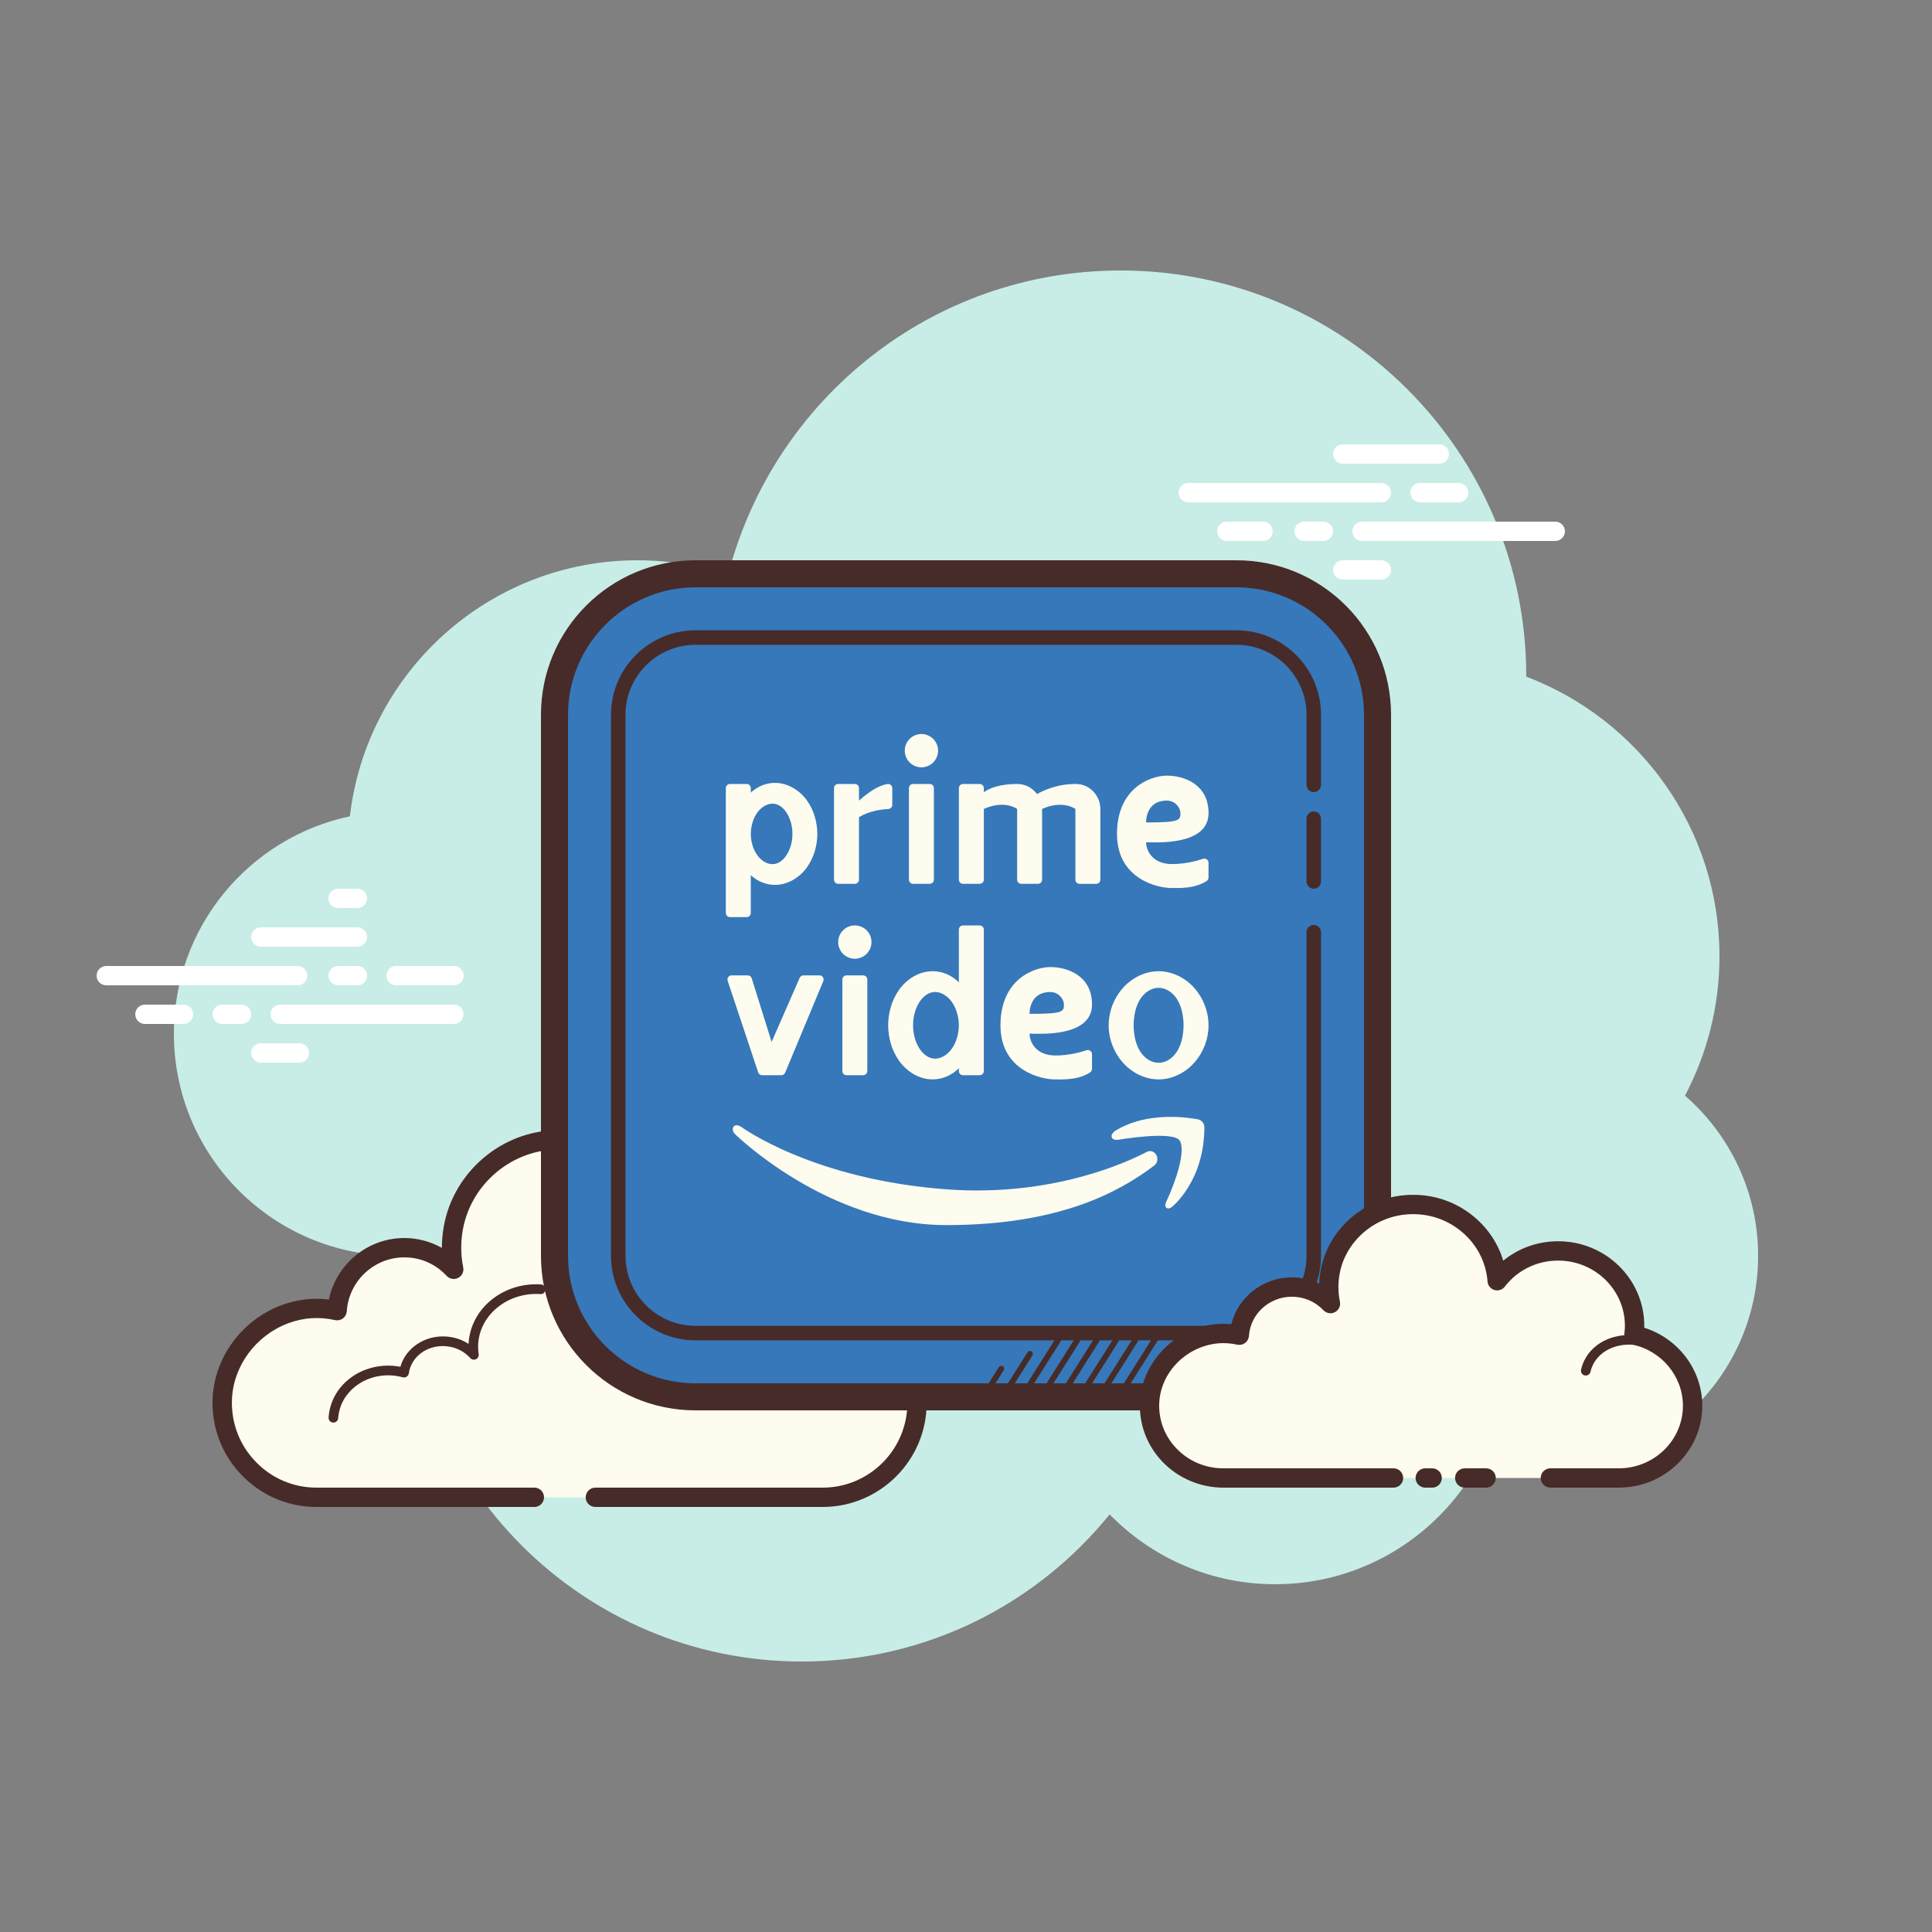 <svg xmlns="http://www.w3.org/2000/svg" viewBox="0 0 100 100" width="200px" height="200px"><rect x="0" y="0" width="100" height="100" fill="#808080" stroke="none"/><path fill="#c7ede6" d="M87.215,56.71C88.35,54.555,89,52.105,89,49.5c0-6.621-4.159-12.257-10.001-14.478 C78.999,35.015,79,35.008,79,35c0-11.598-9.402-21-21-21c-9.784,0-17.981,6.701-20.313,15.757C36.211,29.272,34.638,29,33,29 c-7.692,0-14.023,5.793-14.89,13.252C12.906,43.353,9,47.969,9,53.5C9,59.851,14.149,65,20.5,65c0.177,0,0.352-0.012,0.526-0.022 C21.022,65.153,21,65.324,21,65.5C21,76.822,30.178,86,41.5,86c6.437,0,12.175-2.972,15.934-7.614C59.612,80.611,62.64,82,66,82 c4.65,0,8.674-2.65,10.666-6.518C77.718,75.817,78.837,76,80,76c6.075,0,11-4.925,11-11C91,61.689,89.53,58.727,87.215,56.71z"/><path fill="#fff" d="M15.405,51H5.5C5.224,51,5,50.776,5,50.5S5.224,50,5.5,50h9.905c0.276,0,0.5,0.224,0.5,0.5 S15.682,51,15.405,51z"/><path fill="#fff" d="M18.5,51h-1c-0.276,0-0.5-0.224-0.5-0.5s0.224-0.5,0.5-0.5h1c0.276,0,0.5,0.224,0.5,0.5 S18.777,51,18.5,51z"/><path fill="#fff" d="M23.491,53H14.5c-0.276,0-0.5-0.224-0.5-0.5s0.224-0.5,0.5-0.5h8.991c0.276,0,0.5,0.224,0.5,0.5 S23.767,53,23.491,53z"/><path fill="#fff" d="M12.5,53h-1c-0.276,0-0.5-0.224-0.5-0.5s0.224-0.5,0.5-0.5h1c0.276,0,0.5,0.224,0.5,0.5 S12.777,53,12.5,53z"/><path fill="#fff" d="M9.5,53h-2C7.224,53,7,52.776,7,52.5S7.224,52,7.5,52h2c0.276,0,0.5,0.224,0.5,0.5S9.777,53,9.5,53 z"/><path fill="#fff" d="M15.5,55h-2c-0.276,0-0.5-0.224-0.5-0.5s0.224-0.5,0.5-0.5h2c0.276,0,0.5,0.224,0.5,0.5 S15.776,55,15.5,55z"/><path fill="#fff" d="M18.5,46c-0.177,0-0.823,0-1,0c-0.276,0-0.5,0.224-0.5,0.5c0,0.276,0.224,0.5,0.5,0.5 c0.177,0,0.823,0,1,0c0.276,0,0.5-0.224,0.5-0.5C19,46.224,18.776,46,18.5,46z"/><path fill="#fff" d="M18.5,48c-0.177,0-4.823,0-5,0c-0.276,0-0.5,0.224-0.5,0.5c0,0.276,0.224,0.5,0.5,0.5 c0.177,0,4.823,0,5,0c0.276,0,0.5-0.224,0.5-0.5C19,48.224,18.776,48,18.5,48z"/><path fill="#fff" d="M23.5,50c-0.177,0-2.823,0-3,0c-0.276,0-0.5,0.224-0.5,0.5c0,0.276,0.224,0.5,0.5,0.5 c0.177,0,2.823,0,3,0c0.276,0,0.5-0.224,0.5-0.5C24,50.224,23.776,50,23.5,50z"/><g><path fill="#fff" d="M71.5,26h-10c-0.276,0-0.5-0.224-0.5-0.5s0.224-0.5,0.5-0.5h10c0.276,0,0.5,0.224,0.5,0.5 S71.776,26,71.5,26z"/><path fill="#fff" d="M75.5,26h-2c-0.276,0-0.5-0.224-0.5-0.5s0.224-0.5,0.5-0.5h2c0.276,0,0.5,0.224,0.5,0.5 S75.776,26,75.5,26z"/><path fill="#fff" d="M80.5,28h-10c-0.276,0-0.5-0.224-0.5-0.5s0.224-0.5,0.5-0.5h10c0.276,0,0.5,0.224,0.5,0.5 S80.777,28,80.5,28z"/><path fill="#fff" d="M68.5,28h-1c-0.276,0-0.5-0.224-0.5-0.5s0.224-0.5,0.5-0.5h1c0.276,0,0.5,0.224,0.5,0.5 S68.776,28,68.5,28z"/><path fill="#fff" d="M65.375,28H63.5c-0.276,0-0.5-0.224-0.5-0.5s0.224-0.5,0.5-0.5h1.875c0.276,0,0.5,0.224,0.5,0.5 S65.651,28,65.375,28z"/><path fill="#fff" d="M74.5,24h-5c-0.276,0-0.5-0.224-0.5-0.5s0.224-0.5,0.5-0.5h5c0.276,0,0.5,0.224,0.5,0.5 S74.777,24,74.5,24z"/><path fill="#fff" d="M71.5,30h-2c-0.276,0-0.5-0.224-0.5-0.5s0.224-0.5,0.5-0.5h2c0.276,0,0.5,0.224,0.5,0.5 S71.776,30,71.5,30z"/></g><g><path fill="#fdfcef" d="M30.815,77.5c0,0,11.691,0,11.762,0c2.7,0,4.888-2.189,4.888-4.889 c0-2.355-1.666-4.321-3.884-4.784c0.026-0.206,0.043-0.415,0.043-0.628c0-2.796-2.267-5.063-5.063-5.063 c-1.651,0-3.113,0.794-4.037,2.017c-0.236-3.113-3.017-5.514-6.27-5.116c-2.379,0.291-4.346,2.13-4.784,4.486 c-0.14,0.756-0.126,1.489,0.014,2.177c-0.638-0.687-1.546-1.119-2.557-1.119c-1.85,0-3.361,1.441-3.48,3.261 c-0.84-0.186-1.754-0.174-2.717,0.188c-1.84,0.691-3.15,2.423-3.227,4.387c-0.109,2.789,2.12,5.085,4.885,5.085 c0.21,0,0.948,0,1.118,0h10.151"/><path fill="#472b29" d="M42.576,78H30.815c-0.276,0-0.5-0.224-0.5-0.5s0.224-0.5,0.5-0.5h11.762 c2.42,0,4.389-1.969,4.389-4.389c0-2.067-1.466-3.873-3.486-4.295c-0.254-0.053-0.426-0.292-0.394-0.55 c0.022-0.186,0.039-0.375,0.039-0.567c0-2.516-2.047-4.563-4.563-4.563c-1.438,0-2.765,0.663-3.638,1.818 c-0.125,0.166-0.342,0.237-0.539,0.179c-0.2-0.059-0.342-0.235-0.358-0.442c-0.104-1.377-0.778-2.671-1.85-3.549 c-1.084-0.887-2.452-1.279-3.861-1.109c-2.165,0.265-3.955,1.943-4.353,4.081c-0.124,0.667-0.12,1.335,0.013,1.986 c0.044,0.22-0.063,0.442-0.262,0.544c-0.197,0.102-0.442,0.061-0.595-0.104c-0.574-0.619-1.353-0.959-2.19-0.959 c-1.568,0-2.878,1.227-2.98,2.793c-0.01,0.146-0.082,0.28-0.199,0.367c-0.116,0.087-0.268,0.119-0.407,0.088 c-0.844-0.186-1.64-0.131-2.434,0.167c-1.669,0.626-2.836,2.209-2.903,3.938c-0.047,1.207,0.387,2.35,1.222,3.218 C14.061,76.522,15.185,77,16.389,77h11.27c0.276,0,0.5,0.224,0.5,0.5s-0.224,0.5-0.5,0.5h-11.27c-1.479,0-2.858-0.587-3.884-1.653 s-1.559-2.469-1.501-3.951c0.084-2.126,1.511-4.069,3.552-4.836c0.8-0.3,1.628-0.4,2.468-0.298 c0.377-1.823,1.996-3.182,3.904-3.182c0.685,0,1.354,0.179,1.944,0.51c-0.001-0.386,0.035-0.773,0.107-1.159 c0.476-2.562,2.619-4.573,5.214-4.891c1.688-0.206,3.321,0.267,4.616,1.328c1.004,0.823,1.716,1.951,2.038,3.193 c1.012-0.916,2.318-1.425,3.713-1.425c3.067,0,5.563,2.496,5.563,5.563c0,0.083-0.002,0.166-0.007,0.249 c2.254,0.672,3.848,2.777,3.848,5.164C47.965,75.583,45.548,78,42.576,78z"/><path fill="#fdfcef" d="M27.982,66.731c-1.808-0.119-3.365,1.13-3.476,2.789c-0.014,0.206-0.005,0.409,0.025,0.606 c-0.349-0.394-0.865-0.661-1.458-0.7c-1.085-0.071-2.022,0.645-2.158,1.62c-0.197-0.054-0.403-0.09-0.616-0.104 c-1.582-0.104-2.944,0.989-3.042,2.441"/><path fill="#472b29" d="M17.257,73.632c-0.006,0-0.011,0-0.017,0c-0.138-0.009-0.242-0.128-0.232-0.266 c0.106-1.586,1.563-2.783,3.308-2.674c0.135,0.009,0.271,0.027,0.408,0.053c0.272-0.967,1.255-1.639,2.365-1.568 c0.426,0.028,0.824,0.161,1.163,0.382c0.001-0.019,0.002-0.037,0.004-0.055c0.12-1.794,1.8-3.146,3.742-3.022 c0.138,0.009,0.242,0.128,0.232,0.266c-0.008,0.137-0.106,0.245-0.266,0.233c-1.658-0.104-3.108,1.038-3.211,2.557 c-0.012,0.186-0.004,0.372,0.023,0.551c0.017,0.11-0.041,0.217-0.141,0.265c-0.102,0.046-0.221,0.022-0.294-0.061 c-0.317-0.358-0.786-0.583-1.287-0.616c-0.959-0.064-1.774,0.555-1.893,1.405c-0.011,0.071-0.051,0.134-0.11,0.174 s-0.135,0.052-0.203,0.033c-0.189-0.051-0.38-0.084-0.567-0.096c-1.452-0.099-2.687,0.896-2.776,2.208 C17.497,73.531,17.388,73.632,17.257,73.632z"/><g><path fill="#fdfcef" d="M44.556,68.4c-1.699-0.801-3.664-0.234-4.389,1.267c-0.09,0.186-0.157,0.379-0.201,0.574"/><path fill="#472b29" d="M39.966,70.49c-0.019,0-0.037-0.002-0.057-0.006c-0.134-0.031-0.218-0.166-0.187-0.3 c0.05-0.216,0.123-0.427,0.219-0.625c0.783-1.622,2.9-2.243,4.721-1.384c0.125,0.059,0.179,0.208,0.12,0.333 c-0.06,0.125-0.21,0.177-0.333,0.12c-1.575-0.743-3.394-0.226-4.057,1.149c-0.08,0.165-0.142,0.34-0.184,0.521 C40.183,70.412,40.08,70.49,39.966,70.49z"/></g></g><path fill="#3678ba" d="M28.989,65.011V36.989c0-3.866,3.134-7,7-7h28.023c3.866,0,7,3.134,7,7v28.023c0,3.866-3.134,7-7,7	H35.989C32.123,72.011,28.989,68.877,28.989,65.011z"/><path fill="#472b29" d="M64,30.4c3.639,0,6.6,2.961,6.6,6.6v28c0,3.639-2.961,6.6-6.6,6.6H36c-3.639,0-6.6-2.961-6.6-6.6V37	c0-3.639,2.961-6.6,6.6-6.6H64 M64,29H36c-4.418,0-8,3.582-8,8v28c0,4.418,3.582,8,8,8h28c4.418,0,8-3.582,8-8V37	C72,32.582,68.418,29,64,29L64,29z"/><path fill="#472b29" d="M64,69.375H36c-2.413,0-4.375-1.962-4.375-4.375V37c0-2.413,1.962-4.375,4.375-4.375h28	c2.413,0,4.375,1.962,4.375,4.375v3.625C68.375,40.832,68.207,41,68,41s-0.375-0.168-0.375-0.375V37	c0-1.999-1.626-3.625-3.625-3.625H36c-1.999,0-3.625,1.626-3.625,3.625v28c0,1.999,1.626,3.625,3.625,3.625h28	c1.999,0,3.625-1.626,3.625-3.625V48.25c0-0.207,0.168-0.375,0.375-0.375s0.375,0.168,0.375,0.375V65	C68.375,67.413,66.413,69.375,64,69.375z"/><path fill="#472b29" d="M68,46c-0.207,0-0.375-0.168-0.375-0.375v-3.25C67.625,42.168,67.793,42,68,42	s0.375,0.168,0.375,0.375v3.25C68.375,45.832,68.207,46,68,46z"/><g><path fill="#fdfcef" d="M80.248,76.5c1.883,0,3.517,0,3.54,0c2.11,0,3.821-1.674,3.821-3.739 c0-1.802-1.302-3.305-3.035-3.66c0.02-0.158,0.034-0.317,0.034-0.48c0-2.139-1.772-3.873-3.957-3.873 c-1.29,0-2.433,0.607-3.155,1.543c-0.185-2.381-2.358-4.218-4.9-3.913c-1.859,0.223-3.397,1.629-3.739,3.431 c-0.11,0.578-0.098,1.139,0.011,1.665c-0.498-0.525-1.208-0.856-1.998-0.856c-1.446,0-2.627,1.102-2.72,2.494 c-0.657-0.142-1.371-0.133-2.123,0.143c-1.438,0.528-2.462,1.853-2.522,3.356c-0.085,2.133,1.657,3.889,3.818,3.889 c0.164,0,0.741,0,0.874,0h7.934 M73.77,76.5h0.36"/><path fill="#472b29" d="M83.787,77h-3.54c-0.276,0-0.5-0.224-0.5-0.5s0.224-0.5,0.5-0.5h3.54 c1.831,0,3.321-1.453,3.321-3.239c0-1.524-1.108-2.857-2.637-3.17c-0.257-0.052-0.429-0.294-0.396-0.554 c0.018-0.137,0.03-0.275,0.03-0.416c0-1.86-1.551-3.373-3.457-3.373c-1.093,0-2.099,0.491-2.76,1.348 c-0.125,0.165-0.343,0.232-0.538,0.174c-0.198-0.059-0.34-0.234-0.355-0.44c-0.079-1.019-0.565-1.943-1.37-2.603 c-0.828-0.68-1.886-0.984-2.973-0.853c-1.646,0.197-3.006,1.442-3.307,3.028c-0.094,0.494-0.091,0.988,0.009,1.471 c0.046,0.219-0.06,0.441-0.258,0.544c-0.196,0.104-0.439,0.064-0.595-0.099c-0.428-0.451-1.008-0.7-1.635-0.7 c-1.17,0-2.146,0.891-2.221,2.027c-0.01,0.145-0.082,0.279-0.198,0.366c-0.115,0.088-0.263,0.12-0.406,0.089 c-0.639-0.139-1.241-0.097-1.847,0.124c-1.262,0.464-2.144,1.632-2.193,2.906c-0.035,0.875,0.282,1.708,0.895,2.345 C61.533,75.636,62.393,76,63.321,76h8.808c0.276,0,0.5,0.224,0.5,0.5s-0.224,0.5-0.5,0.5h-8.808 c-1.185,0-2.331-0.485-3.144-1.332c-0.803-0.835-1.219-1.928-1.174-3.078c0.066-1.674,1.212-3.203,2.849-3.805 c0.612-0.225,1.245-0.307,1.881-0.245c0.345-1.396,1.629-2.424,3.136-2.424c0.493,0,0.977,0.113,1.413,0.323 c0.01-0.242,0.037-0.484,0.083-0.726c0.381-2.009,2.096-3.585,4.17-3.834c1.364-0.16,2.686,0.218,3.727,1.073 c0.747,0.613,1.278,1.409,1.546,2.301c0.791-0.648,1.785-1.006,2.843-1.006c2.458,0,4.457,1.961,4.457,4.373 c0,0.034-0.001,0.068-0.002,0.103c1.765,0.555,3.004,2.188,3.004,4.038C88.109,75.098,86.17,77,83.787,77z M74.129,77H73.77 c-0.276,0-0.5-0.224-0.5-0.5s0.224-0.5,0.5-0.5h0.359c0.276,0,0.5,0.224,0.5,0.5S74.406,77,74.129,77z"/><path fill="#472b29" d="M82.08,71.197c-0.018,0-0.036-0.002-0.055-0.006c-0.135-0.03-0.22-0.164-0.189-0.299 c0.038-0.167,0.095-0.329,0.17-0.479c0.604-1.223,2.273-1.673,3.721-1.006c0.126,0.058,0.181,0.207,0.122,0.332 c-0.057,0.125-0.209,0.179-0.331,0.122c-1.204-0.556-2.579-0.21-3.063,0.774c-0.058,0.115-0.102,0.238-0.13,0.367 C82.298,71.118,82.195,71.197,82.08,71.197z"/><g><path fill="#472b29" d="M76.921,77h-1.107c-0.276,0-0.5-0.224-0.5-0.5s0.224-0.5,0.5-0.5h1.107c0.276,0,0.5,0.224,0.5,0.5 S77.198,77,76.921,77z"/></g></g><g><path fill="#472b29" d="M58.013,72.281c-0.027,0-0.056-0.007-0.08-0.023c-0.07-0.044-0.091-0.137-0.047-0.207l1.962-3.106 c0.044-0.07,0.138-0.091,0.207-0.047c0.07,0.044,0.091,0.137,0.047,0.207l-1.962,3.106C58.112,72.257,58.063,72.281,58.013,72.281z"/><path fill="#472b29" d="M57.013,72.281c-0.027,0-0.056-0.007-0.08-0.023c-0.07-0.044-0.091-0.137-0.047-0.207l1.962-3.106 c0.044-0.07,0.139-0.091,0.207-0.047c0.07,0.044,0.091,0.137,0.047,0.207l-1.962,3.106C57.112,72.257,57.063,72.281,57.013,72.281z"/><path fill="#472b29" d="M56.013,72.281c-0.027,0-0.056-0.007-0.08-0.023c-0.07-0.044-0.091-0.137-0.047-0.207l1.962-3.106 c0.044-0.07,0.139-0.091,0.207-0.047c0.07,0.044,0.091,0.137,0.047,0.207l-1.962,3.106C56.112,72.257,56.063,72.281,56.013,72.281z"/><path fill="#472b29" d="M55.013,72.281c-0.027,0-0.056-0.007-0.08-0.023c-0.07-0.044-0.091-0.137-0.047-0.207l1.962-3.106 c0.044-0.07,0.139-0.091,0.207-0.047c0.07,0.044,0.091,0.137,0.047,0.207l-1.962,3.106C55.112,72.257,55.063,72.281,55.013,72.281z"/><path fill="#472b29" d="M54.013,72.281c-0.027,0-0.056-0.007-0.08-0.023c-0.07-0.044-0.091-0.137-0.047-0.207l1.962-3.106 c0.044-0.07,0.139-0.091,0.207-0.047c0.07,0.044,0.091,0.137,0.047,0.207l-1.962,3.106C54.112,72.257,54.063,72.281,54.013,72.281z"/><path fill="#472b29" d="M53.013,72.281c-0.027,0-0.056-0.007-0.08-0.023c-0.07-0.044-0.091-0.137-0.047-0.207l1.962-3.106 c0.044-0.07,0.138-0.091,0.207-0.047c0.07,0.044,0.091,0.137,0.047,0.207l-1.962,3.106C53.112,72.257,53.063,72.281,53.013,72.281z"/><path fill="#472b29" d="M52.013,72.281c-0.027,0-0.056-0.007-0.08-0.023c-0.07-0.044-0.091-0.137-0.047-0.207l1.297-2.053 c0.044-0.07,0.138-0.091,0.207-0.047c0.07,0.044,0.091,0.137,0.047,0.207l-1.297,2.053C52.112,72.257,52.063,72.281,52.013,72.281z"/><path fill="#472b29" d="M51.013,72.281c-0.027,0-0.056-0.007-0.08-0.023c-0.07-0.044-0.091-0.137-0.047-0.207l0.813-1.289 c0.043-0.071,0.139-0.09,0.207-0.047c0.07,0.044,0.091,0.137,0.047,0.207l-0.813,1.289C51.112,72.257,51.063,72.281,51.013,72.281z"/></g><g><path fill="#fdfcef" d="M38.369,58.328c-0.422-0.269-0.566,0.154-0.323,0.375c0,0,4.774,4.708,10.94,4.708 c5.802,0,8.91-1.685,10.759-3.084c0.189-0.143,0.215-0.43,0.058-0.612c-0.002-0.002-0.004-0.005-0.006-0.007 c-0.113-0.131-0.29-0.165-0.439-0.086c-0.969,0.51-4.84,2.324-10.263,1.945C42.093,61.076,38.369,58.328,38.369,58.328z"/><path fill="#fdfcef" d="M57.883,58.993c0,0,2.882-0.494,3.189,0.058c0.308,0.552-0.224,2.12-0.7,3.136 c-0.168,0.348,0.093,0.445,0.28,0.29c0,0,1.683-1.316,1.686-4.131c0-0.203-0.146-0.374-0.339-0.41 c-1.148-0.209-2.893-0.245-4.239,0.572C57.387,58.743,57.51,59.051,57.883,58.993z"/><path fill="#fdfcef" d="M44.677,50.485h-0.862c-0.119,0-0.215,0.096-0.215,0.215v4.738c0,0.119,0.096,0.215,0.215,0.215 h0.862c0.119,0,0.215-0.096,0.215-0.215v-4.738C44.892,50.582,44.796,50.485,44.677,50.485z"/><path fill="#fdfcef" d="M50.708,47.901h-0.862c-0.119,0-0.215,0.096-0.215,0.215v2.731 c-0.087-0.085-0.18-0.167-0.285-0.238c-0.282-0.195-0.638-0.326-1.007-0.339c-0.369-0.014-0.742,0.091-1.05,0.271 c-0.31,0.18-0.564,0.424-0.757,0.697c-0.388,0.549-0.554,1.197-0.562,1.831c0.008,0.634,0.174,1.282,0.562,1.831 c0.193,0.273,0.448,0.517,0.757,0.697c0.308,0.18,0.681,0.285,1.05,0.271c0.369-0.013,0.725-0.144,1.007-0.339 c0.105-0.071,0.198-0.153,0.285-0.238v0.147c0,0.119,0.096,0.215,0.215,0.215h0.862c0.119,0,0.215-0.096,0.215-0.215v-7.323 C50.923,47.997,50.827,47.901,50.708,47.901z M49.25,54.303c-0.248,0.339-0.605,0.519-0.912,0.49 c-0.309-0.027-0.59-0.248-0.783-0.577c-0.194-0.326-0.295-0.736-0.294-1.146c-0.001-0.411,0.1-0.82,0.294-1.146 c0.193-0.329,0.473-0.55,0.783-0.577c0.307-0.029,0.663,0.152,0.912,0.49c0.249,0.336,0.374,0.785,0.381,1.233 C49.624,53.518,49.499,53.967,49.25,54.303z"/><path fill="#fdfcef" d="M38.646,47.47c0.119,0,0.215-0.096,0.215-0.215v-1.958c0.071,0.065,0.146,0.128,0.229,0.184 c0.268,0.184,0.606,0.306,0.955,0.32c0.717,0.029,1.363-0.398,1.721-0.907c0.372-0.518,0.532-1.131,0.54-1.732 c-0.008-0.6-0.168-1.214-0.54-1.732c-0.359-0.509-1.004-0.936-1.721-0.907c-0.35,0.013-0.687,0.136-0.955,0.32 c-0.083,0.056-0.158,0.119-0.229,0.184v-0.234c0-0.119-0.096-0.215-0.215-0.215h-0.862c-0.119,0-0.215,0.096-0.215,0.215v6.461 c0,0.119,0.096,0.215,0.215,0.215H38.646z M39.216,42.035c0.231-0.307,0.556-0.463,0.83-0.434 c0.561,0.045,0.983,0.823,0.969,1.562c0.013,0.738-0.408,1.516-0.969,1.562c-0.275,0.029-0.599-0.128-0.83-0.434 c-0.231-0.304-0.349-0.716-0.355-1.127C38.867,42.751,38.985,42.34,39.216,42.035z"/><circle cx="44.246" cy="48.762" r=".862" fill="#fdfcef"/><path fill="#fdfcef" d="M48.123,40.578h-0.862c-0.119,0-0.215,0.096-0.215,0.215v4.738c0,0.119,0.096,0.215,0.215,0.215 h0.862c0.119,0,0.215-0.096,0.215-0.215v-4.738C48.338,40.674,48.242,40.578,48.123,40.578z"/><path fill="#fdfcef" d="M44.246,45.747c0.119,0,0.215-0.096,0.215-0.215v-3.231c0,0,0.519-0.377,1.512-0.426 c0.116-0.006,0.211-0.098,0.211-0.214v-0.866c0-0.132-0.115-0.235-0.246-0.215c-0.273,0.042-0.769,0.219-1.477,0.859v-0.646 c0-0.119-0.096-0.215-0.215-0.215h-0.862c-0.119,0-0.215,0.096-0.215,0.215v4.738c0,0.119,0.096,0.215,0.215,0.215H44.246z"/><circle cx="47.692" cy="38.855" r=".862" fill="#fdfcef"/><path fill="#fdfcef" d="M42.415,50.485h-0.828c-0.086,0-0.163,0.051-0.197,0.129l-1.451,3.317l-1.03-3.295 c-0.028-0.09-0.111-0.151-0.206-0.151h-0.835c-0.147,0-0.251,0.144-0.204,0.283l1.579,4.738c0.029,0.088,0.112,0.147,0.204,0.147 h0.06h0.862h0.072c0.087,0,0.165-0.052,0.199-0.133l1.974-4.738C42.673,50.642,42.569,50.485,42.415,50.485z"/><path fill="#fdfcef" d="M59.969,50.27c-0.723-0.001-1.414,0.362-1.867,0.89c-0.462,0.527-0.719,1.219-0.717,1.91 c-0.002,0.691,0.256,1.383,0.717,1.91c0.453,0.528,1.144,0.891,1.867,0.89c0.723,0.001,1.414-0.362,1.867-0.89 c0.462-0.527,0.719-1.219,0.717-1.91c0.002-0.691-0.256-1.383-0.717-1.91C61.383,50.632,60.692,50.269,59.969,50.27z M60.972,54.338c-0.207,0.381-0.58,0.675-1.003,0.67c-0.422,0.005-0.796-0.29-1.003-0.67c-0.213-0.384-0.283-0.831-0.29-1.268 c0.007-0.437,0.077-0.884,0.29-1.268c0.207-0.381,0.58-0.675,1.003-0.67c0.422-0.005,0.796,0.29,1.003,0.67 c0.213,0.384,0.283,0.831,0.29,1.268C61.254,53.507,61.185,53.954,60.972,54.338z"/><path fill="#fdfcef" d="M56.523,51.993c0-1.508-1.292-1.938-2.154-1.938s-2.585,0.646-2.585,3.015 c0,2.369,2.154,2.8,2.8,2.8c0.41,0,1.21,0.049,1.843-0.364c0.06-0.039,0.095-0.11,0.095-0.182v-0.76 c0-0.148-0.144-0.251-0.284-0.204c-0.336,0.112-0.934,0.272-1.601,0.272c-1.023,0-1.346-0.7-1.346-1.131 C53.723,53.501,56.523,53.716,56.523,51.993z M54.369,51.347c0.431,0,0.7,0.377,0.7,0.646c0,0.377-0.054,0.485-1.777,0.485 C53.292,52.478,53.238,51.347,54.369,51.347z"/><path fill="#fdfcef" d="M62.27,44.452c-0.336,0.112-0.934,0.272-1.601,0.272c-1.023,0-1.346-0.7-1.346-1.131 c0.431,0,3.231,0.215,3.231-1.508c0-1.508-1.292-1.938-2.154-1.938s-2.585,0.646-2.585,3.015c0,2.369,2.154,2.8,2.8,2.8 c0.41,0,1.21,0.049,1.843-0.364c0.06-0.039,0.095-0.11,0.095-0.182v-0.76C62.554,44.509,62.41,44.406,62.27,44.452z M60.4,41.439 c0.431,0,0.7,0.377,0.7,0.646c0,0.377-0.054,0.485-1.777,0.485C59.323,42.57,59.269,41.439,60.4,41.439z"/><path fill="#fdfcef" d="M55.692,40.578c-0.998-0.008-1.748,0.368-2.016,0.523c-0.231-0.313-0.592-0.521-1.006-0.523 c-1.255-0.005-1.746,0.431-1.746,0.431v-0.215c0-0.119-0.096-0.215-0.215-0.215h-0.862c-0.119,0-0.215,0.096-0.215,0.215v4.738 c0,0.119,0.096,0.215,0.215,0.215h0.862c0.119,0,0.215-0.096,0.215-0.215V41.87c1.077-0.485,1.723,0,1.723,0v3.662 c0,0.119,0.096,0.215,0.215,0.215h0.862c0.119,0,0.215-0.096,0.215-0.215v-3.646c0-0.005-0.001-0.01-0.001-0.014 c0.001,0,0.001,0,0.001-0.001c1.077-0.485,1.723,0,1.723,0v3.662c0,0.119,0.096,0.215,0.215,0.215h0.862 c0.119,0,0.215-0.096,0.215-0.215V41.87C56.954,41.169,56.393,40.583,55.692,40.578z"/></g></svg>